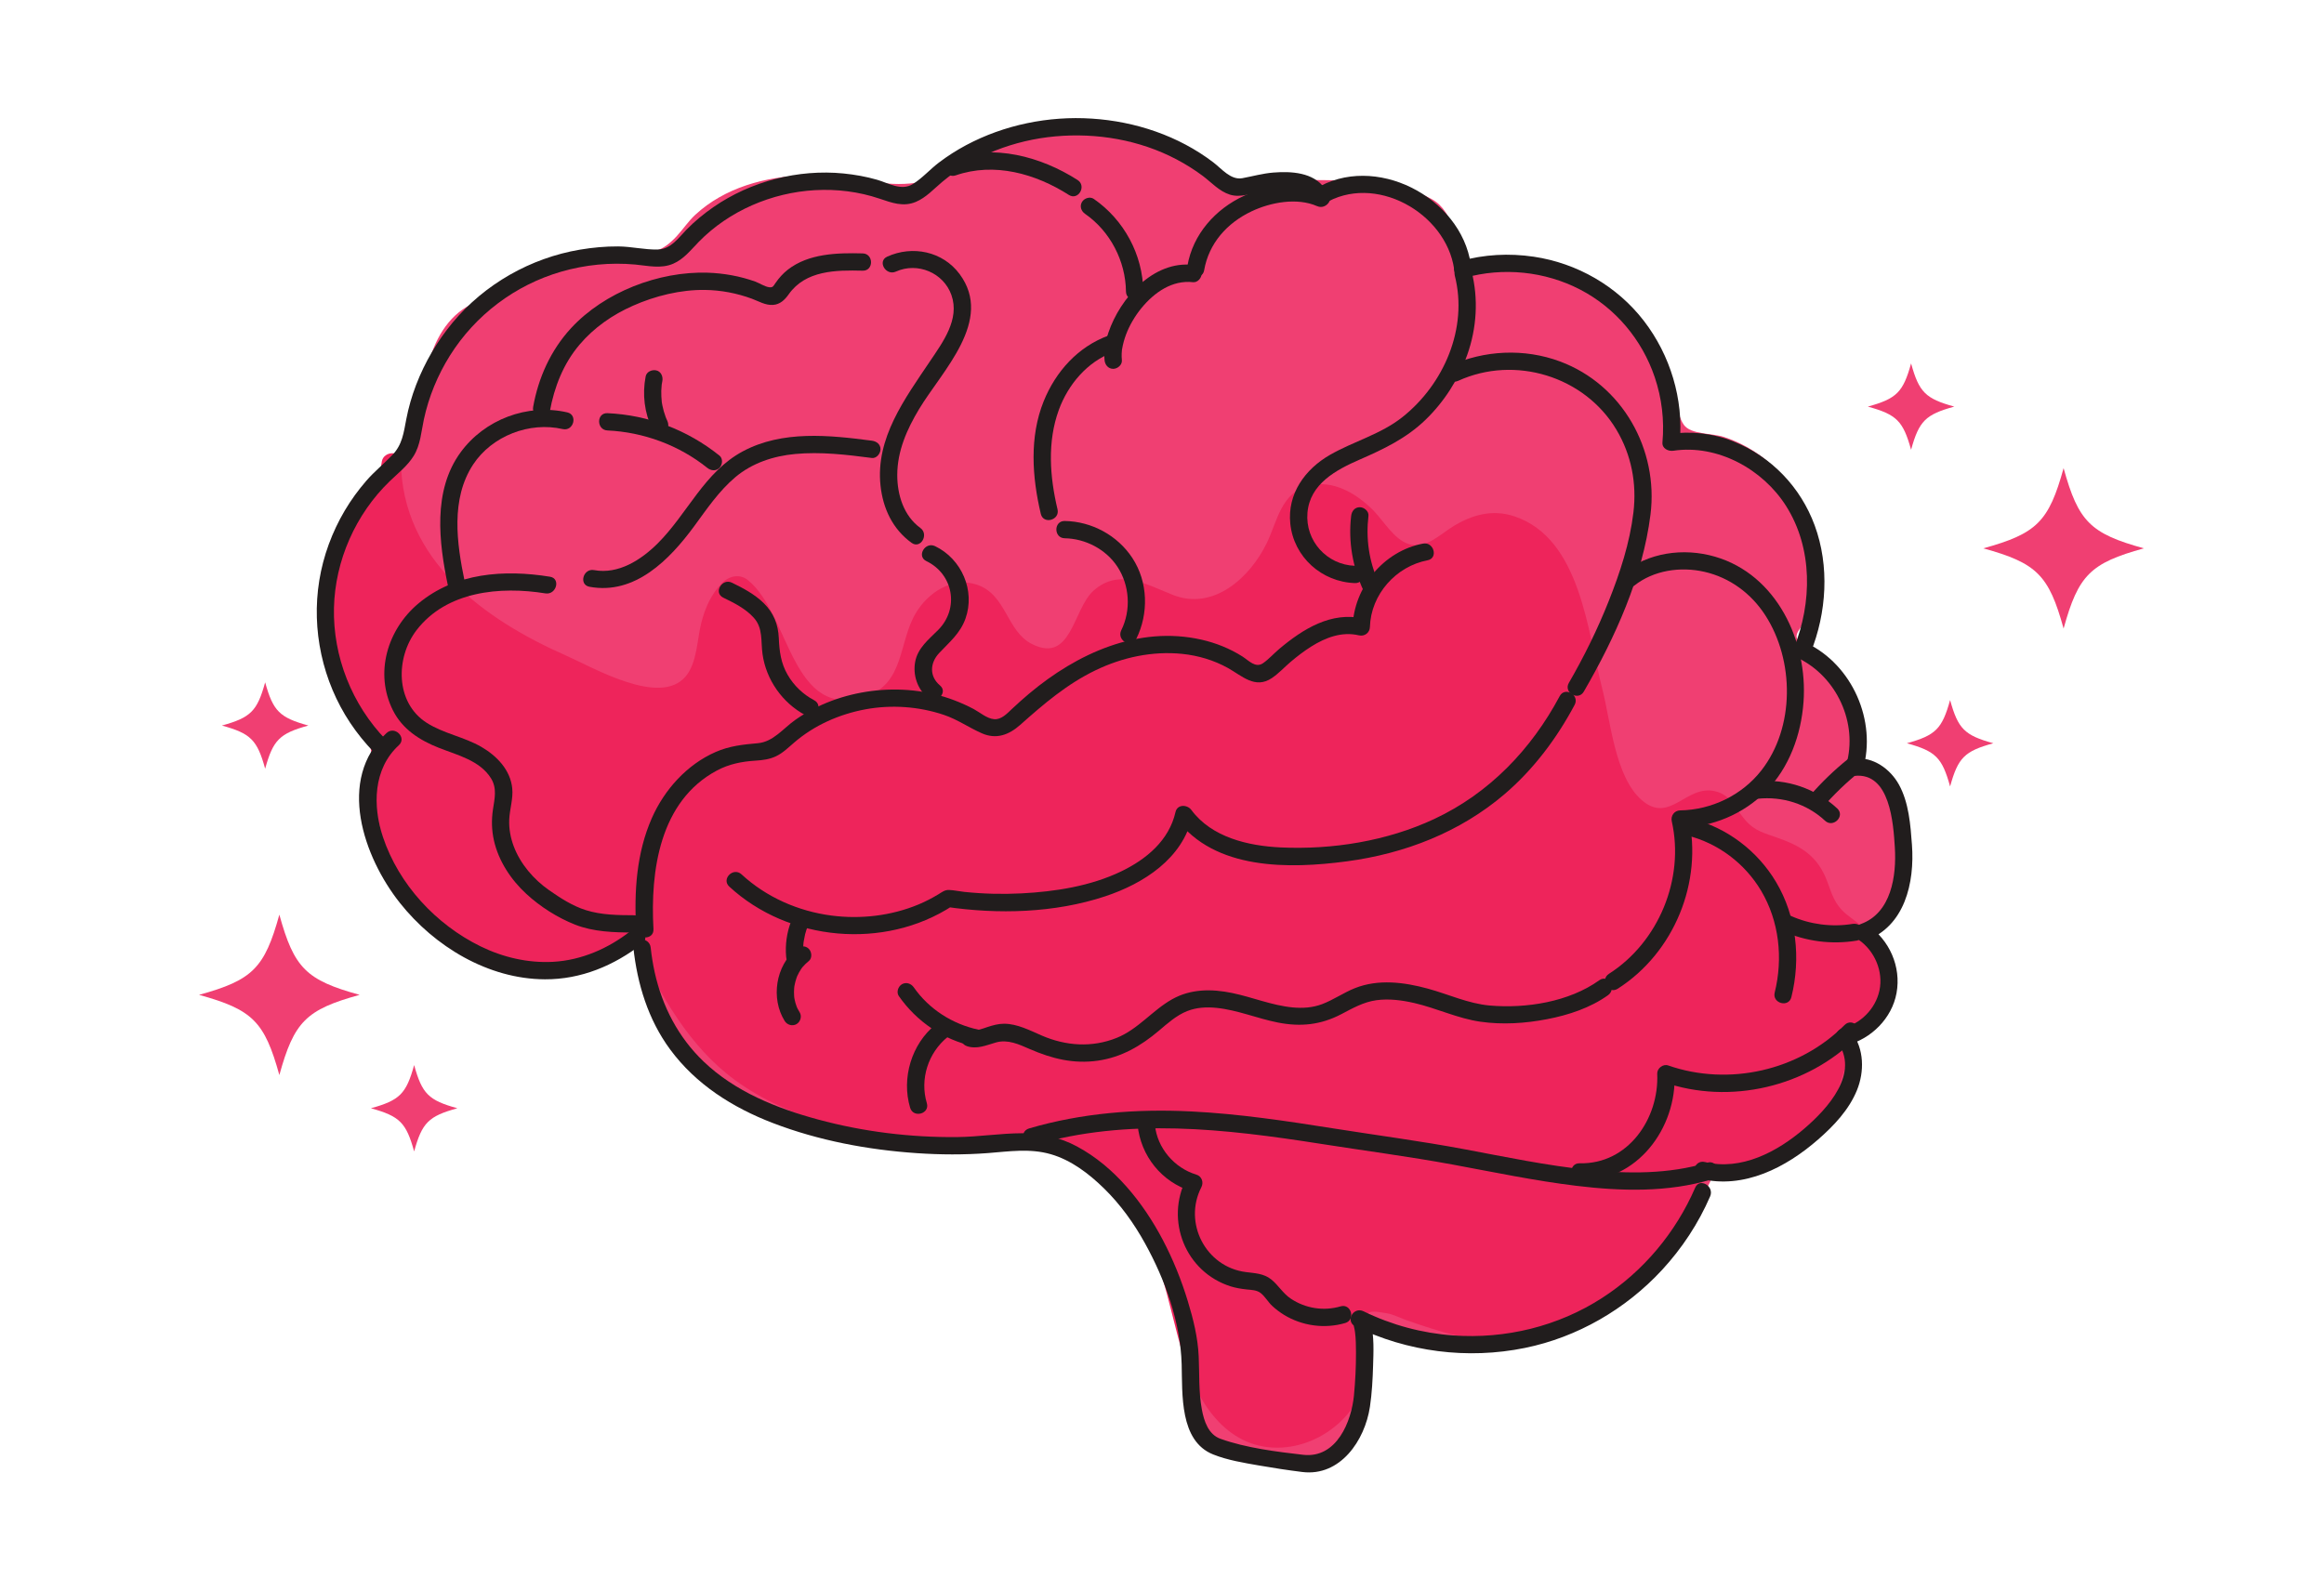 <svg xmlns="http://www.w3.org/2000/svg" xmlns:xlink="http://www.w3.org/1999/xlink" width="530" zoomAndPan="magnify" viewBox="0 0 397.5 270" height="360" preserveAspectRatio="xMidYMid meet" version="1.0"><path fill="#f03f72" d="M 319.273 159.781 C 327.91 151.797 326.926 136.465 317.727 131.191 C 320.273 123.723 316.027 114.535 308.707 110.453 C 305.25 108.527 309.121 107.5 309.75 103.797 C 310.316 100.449 310.531 96.906 310.07 93.527 C 309.281 87.805 306.703 82.641 302.27 78.887 C 300.117 77.062 297.543 75.633 294.859 74.758 C 292.812 74.09 289.207 74.371 288.008 72.684 C 286.645 70.762 286.488 66.543 285.609 64.285 C 284.465 61.355 282.973 58.508 281.16 55.934 C 274.859 46.98 261.73 43.621 251.062 46.012 C 248.977 42.008 248.91 36.293 244.887 34.062 C 239.332 30.984 231.16 30.84 224.832 30.801 C 220.711 29.387 216.508 31.172 212.23 31.695 C 209.617 31.414 207.586 30.199 205.148 28.613 C 201.504 26.242 197.949 23.953 193.512 24.305 C 191.219 23.191 188.789 22.352 186.008 22.145 C 178.137 21.547 170.895 24.879 164.195 28.594 C 158.816 31.574 154.52 32 148.473 30.984 C 144.855 30.375 141.293 29.922 137.613 30.023 C 130.902 30.207 123.945 32.094 118.926 36.742 C 117.723 37.855 116.867 39.191 115.773 40.375 C 113.234 43.113 111.562 43.406 108.047 43.078 C 104.594 42.754 101.352 42.539 97.914 43.223 C 92.027 44.395 86.379 47.324 82.066 51.477 C 77.746 52.887 75 56.66 73.566 61.234 C 72.406 64.938 72.191 68.867 71.02 72.562 C 69.684 76.781 66.754 79.824 63.93 83.102 C 55.383 93.023 52.836 106.691 58.934 118.637 C 60.25 121.211 63.734 124.281 64.113 127.113 C 64.344 128.828 63.605 131.145 63.605 132.945 C 63.602 134.664 63.715 136.371 63.992 138.07 C 65.02 144.344 67.805 150.375 72.074 155.102 C 80.75 164.715 90.852 169.301 109.359 161.848 C 110.742 177.305 119.75 184.141 130.398 189.867 C 143.879 197.121 158.438 194.605 173.047 195.875 C 182.434 196.695 190.195 200.578 195.566 206.926 C 195.859 207.41 196.145 207.898 196.41 208.398 C 198.16 211.695 199.449 215.418 201.762 218.375 C 202.121 219.516 202.449 220.684 202.711 221.898 C 203.363 224.957 203.691 228.125 203.594 231.254 C 203.496 234.445 202.379 237.926 203.27 241.07 C 204.984 247.145 213.543 248.281 218.848 248.973 C 225.953 249.898 231.492 248.328 233.934 241.031 C 235.316 236.898 233.469 231.828 233.695 227.398 C 242.586 229.449 255.055 228.918 263.656 226.715 C 273.699 224.145 283.145 219.84 288.086 210.527 C 288.336 210.051 288.891 208.871 288.859 208.465 C 289.27 207.312 292.578 202.789 292.727 201.512 C 299.797 200.586 303.082 200.496 308.578 195.715 C 313.059 191.816 317.68 183.02 317.082 177.168 C 322.711 174.832 322.035 174.281 323.141 168.152 C 323.996 163.41 322.98 161.719 319.273 159.781 " fill-opacity="1" fill-rule="nonzero"/><path fill="#ee245b" d="M 321.566 163.02 C 320.922 161.188 319.723 159.699 318.312 158.395 C 317.297 157.453 316.02 156.73 315.066 155.73 C 313.375 153.945 313.137 152.141 312.211 150.023 C 310.445 145.977 307.395 144.469 303.41 143.121 C 301.027 142.312 299.633 141.828 298.062 139.758 C 296.656 137.91 295.883 136.031 293.453 135.398 C 288.426 134.09 285.66 141.102 280.812 136.898 C 276.234 132.93 275.484 123.402 274.047 117.816 C 271.535 108.078 270.371 92.172 259.059 88.352 C 255.238 87.062 251.684 88.094 248.398 90.148 C 246.207 91.52 243.844 93.98 240.98 93.09 C 238.434 92.301 236.691 89.152 234.906 87.34 C 232.086 84.484 228.059 82.035 223.895 83.082 C 219.113 84.285 218.516 89.074 216.684 92.883 C 213.797 98.863 207.52 104.543 200.578 101.77 C 196.082 99.977 191.324 97.168 187.004 101.094 C 183.504 104.277 183.273 113.621 176.484 110.176 C 172.16 107.984 172.16 101.789 167.172 100.062 C 162.891 98.582 158.668 101.391 156.57 105.012 C 153.684 110 154.656 116.891 148.203 119.105 C 135.34 123.523 135.156 105.094 127.922 99.25 C 126.488 98.09 124.625 98.566 123.453 99.797 C 121.594 101.75 120.605 103.996 119.945 106.582 C 119.219 109.445 119.25 113.367 117.293 115.711 C 112.91 120.957 101.508 114.227 96.805 112.156 C 82.773 105.969 68.746 95.82 68.574 78.938 C 68.555 76.996 65.645 77.176 65.316 78.918 C 65.223 79.414 65.156 79.906 65.09 80.391 C 64.699 80.527 64.32 80.758 63.988 81.133 C 57.258 88.723 54.312 99.207 56.312 109.203 C 57.426 114.781 60.734 119.172 62.527 124.453 C 64.488 130.227 63.523 136.602 65.254 142.504 C 70.656 160.906 92.133 172.512 108.844 161.605 C 113.035 170.281 117.805 178.988 125.707 184.785 C 134.875 191.512 147.082 194.219 158.246 195.047 C 164.258 195.496 170.367 194.348 176.324 195.082 C 182.707 195.867 188.129 199.715 192.043 204.664 C 198.488 212.812 199.555 222.469 202.418 232.078 C 204.676 239.66 209.621 247.75 218.555 247.684 C 226.574 247.625 234.055 240.805 234.023 232.637 C 234.016 230.746 233.137 228.816 233.242 226.969 C 233.414 223.863 234.543 224.281 237.25 224.699 C 238.266 224.855 239.645 225.551 240.562 225.871 C 246.145 227.816 251.895 229.715 257.887 229.367 C 267.426 228.82 277.762 222.297 283.574 215.422 C 286.824 211.574 290.793 202.027 291.566 201.766 C 294.746 200.707 299.48 200.223 304.043 197.934 C 307.562 196.168 310.762 193.922 312.789 190.469 C 314.215 188.039 314.672 185.367 315.566 182.734 C 316.555 179.824 318.156 177.258 319.555 174.539 C 321.367 171.02 322.961 166.973 321.566 163.02 " fill-opacity="1" fill-rule="nonzero"/><path fill="#211d1d" d="M 289.953 203.188 C 286.625 210.879 281.078 217.52 274.023 222.07 C 266.48 226.938 257.508 229.117 248.562 228.48 C 243.246 228.102 238.008 226.695 233.227 224.352 C 231.531 223.523 230.082 225.914 231.73 226.906 C 231.621 226.84 231.48 226.711 231.43 226.594 L 231.508 226.723 C 231.512 226.719 231.48 226.602 231.559 226.879 C 231.652 227.223 231.727 227.613 231.766 227.93 C 231.914 229.066 231.926 230.227 231.93 231.371 C 231.938 233.832 231.816 236.297 231.582 238.746 C 231.164 243.152 228.656 249.574 222.875 248.902 C 218.465 248.391 213.148 247.746 208.746 246.164 C 206.699 245.43 205.941 243.191 205.559 241.105 C 205.008 238.133 205.164 235.062 205.027 232.059 C 204.879 228.824 204.105 225.703 203.164 222.613 C 202.062 219.004 200.645 215.473 198.883 212.129 C 195.535 205.77 190.629 199.582 184.188 196.137 C 181.285 194.582 178.102 193.875 174.82 193.887 C 171.105 193.895 167.418 194.508 163.695 194.543 C 155.695 194.617 147.648 193.629 139.926 191.539 C 132.824 189.617 125.715 186.766 120.328 181.602 C 116.023 177.477 113.266 172.168 111.984 166.371 C 111.676 164.969 111.445 163.551 111.293 162.121 C 111.094 160.246 108.129 160.227 108.332 162.121 C 109 168.34 110.863 174.445 114.605 179.527 C 119.023 185.531 125.316 189.504 132.203 192.145 C 140.035 195.152 148.441 196.723 156.793 197.293 C 160.836 197.57 164.898 197.59 168.938 197.285 C 172.566 197.008 176.152 196.441 179.723 197.473 C 183.215 198.48 186.25 200.805 188.816 203.312 C 191.645 206.074 193.957 209.305 195.863 212.762 C 199.301 218.992 201.918 226.258 202.113 233.422 C 202.254 238.496 201.734 246.551 207.504 248.844 C 209.984 249.832 212.719 250.273 215.34 250.73 C 217.797 251.16 220.27 251.535 222.742 251.844 C 229.234 252.656 233.453 246.457 234.316 240.684 C 234.66 238.367 234.785 236 234.855 233.66 C 234.93 231.281 235.047 228.715 234.488 226.379 C 234.297 225.582 233.957 224.793 233.227 224.352 C 232.73 225.203 232.23 226.055 231.73 226.906 C 240.727 231.316 251.02 232.621 260.836 230.617 C 269.801 228.785 278.047 224.008 284.25 217.305 C 287.688 213.59 290.5 209.324 292.508 204.68 C 293.258 202.949 290.707 201.441 289.953 203.188 " fill-opacity="1" fill-rule="nonzero"/><path fill="#211d1d" d="M 176.801 195.922 C 192.902 191.184 209.625 193.145 225.918 195.703 C 233.445 196.883 241.016 197.875 248.508 199.254 C 255.531 200.551 262.523 202.023 269.621 202.883 C 277.309 203.812 285.309 204.035 292.797 201.773 C 294.617 201.227 293.84 198.367 292.012 198.922 C 285.434 200.91 278.461 200.84 271.684 200.152 C 264.543 199.426 257.508 197.941 250.465 196.621 C 243.051 195.23 235.566 194.25 228.121 193.07 C 220.027 191.789 211.906 190.562 203.715 190.156 C 194.387 189.691 185 190.426 176.016 193.066 C 174.191 193.605 174.965 196.461 176.801 195.922 " fill-opacity="1" fill-rule="nonzero"/><path fill="#211d1d" d="M 194.578 192.469 C 195.094 197.746 198.703 202.266 203.809 203.809 C 203.516 203.086 203.219 202.359 202.926 201.637 C 199.246 208.797 202.754 217.637 210.496 220.086 C 211.391 220.367 212.305 220.512 213.234 220.613 C 214.039 220.699 214.941 220.699 215.613 221.219 C 216.375 221.801 216.879 222.758 217.59 223.418 C 218.203 223.988 218.887 224.508 219.602 224.949 C 222.711 226.863 226.582 227.387 230.082 226.359 C 231.906 225.828 231.129 222.969 229.293 223.508 C 226.402 224.355 223.309 223.867 220.793 222.199 C 219.43 221.297 218.664 219.883 217.414 218.883 C 216.141 217.871 214.609 217.836 213.066 217.637 C 206.234 216.754 202.348 209.223 205.48 203.129 C 205.922 202.27 205.547 201.242 204.598 200.957 C 200.84 199.824 197.922 196.398 197.539 192.469 C 197.355 190.59 194.391 190.57 194.578 192.469 " fill-opacity="1" fill-rule="nonzero"/><path fill="#211d1d" d="M 111.77 158.965 C 111.211 148.98 112.84 137.059 122.605 131.836 C 124.695 130.719 126.859 130.289 129.207 130.141 C 130.434 130.066 131.633 129.918 132.75 129.379 C 133.914 128.816 134.852 127.891 135.82 127.059 C 139.273 124.078 143.551 122.191 148.023 121.359 C 152.477 120.535 157.16 120.867 161.453 122.312 C 163.785 123.098 165.723 124.488 167.949 125.465 C 170.426 126.551 172.578 125.723 174.504 124.016 C 178.523 120.441 182.488 117.039 187.379 114.68 C 191.988 112.457 197.109 111.352 202.223 111.875 C 204.934 112.156 207.629 112.953 210.012 114.281 C 212.453 115.641 214.676 117.934 217.535 116.016 C 218.688 115.242 219.664 114.168 220.719 113.27 C 221.844 112.312 223.012 111.414 224.262 110.625 C 226.723 109.078 229.516 108.008 232.438 108.703 C 233.391 108.93 234.285 108.262 234.312 107.277 C 234.473 101.719 238.75 96.891 244.176 95.859 C 246.043 95.5 245.25 92.648 243.387 93.004 C 236.66 94.285 231.547 100.484 231.352 107.277 C 231.977 106.801 232.602 106.328 233.227 105.852 C 227.734 104.543 222.82 107.637 218.785 111.043 C 217.867 111.816 217.023 112.777 216.039 113.461 C 214.75 114.359 213.598 113.02 212.512 112.324 C 210.387 110.969 207.977 110.004 205.516 109.445 C 194.699 106.988 184.207 111.812 176.051 118.652 C 175.035 119.5 174.055 120.387 173.09 121.289 C 172.262 122.066 171.281 123.152 170.039 123.047 C 168.801 122.945 167.609 121.887 166.551 121.316 C 165.488 120.75 164.383 120.258 163.254 119.824 C 158.77 118.102 153.809 117.613 149.051 118.227 C 144.398 118.828 139.848 120.465 136.008 123.18 C 133.957 124.629 132.258 126.926 129.621 127.156 C 127.074 127.383 124.766 127.621 122.391 128.664 C 117.48 130.816 113.633 135.113 111.492 139.969 C 108.863 145.934 108.449 152.535 108.809 158.965 C 108.914 160.859 111.875 160.871 111.77 158.965 " fill-opacity="1" fill-rule="nonzero"/><path fill="#211d1d" d="M 124.734 151.684 C 134.898 161.082 151.266 162.57 162.898 154.996 C 162.516 155.043 162.137 155.094 161.758 155.145 C 170.711 156.461 180.375 156.223 189.031 153.352 C 195.605 151.168 202.293 146.898 203.914 139.711 C 203.012 139.828 202.113 139.949 201.207 140.066 C 207.746 148.914 220.531 148.676 230.367 147.367 C 240.266 146.051 249.719 142.387 257.355 135.859 C 262.309 131.621 266.273 126.328 269.328 120.594 C 270.223 118.914 267.668 117.418 266.773 119.102 C 261.914 128.215 254.73 135.715 245.312 140.125 C 237.266 143.895 227.906 145.402 219.059 144.988 C 213.512 144.727 207.246 143.281 203.766 138.57 C 203.07 137.633 201.367 137.57 201.062 138.926 C 199.965 143.781 196.086 147.012 191.766 149.09 C 186.516 151.617 180.453 152.555 174.684 152.852 C 171.43 153.016 168.164 152.934 164.922 152.594 C 164.07 152.504 163.199 152.301 162.348 152.266 C 161.594 152.23 161.125 152.633 160.504 153.008 C 159.406 153.672 158.262 154.262 157.078 154.758 C 152.418 156.691 147.211 157.293 142.219 156.645 C 136.523 155.906 131.055 153.496 126.828 149.59 C 125.43 148.301 123.332 150.387 124.734 151.684 " fill-opacity="1" fill-rule="nonzero"/><path fill="#211d1d" d="M 136.242 162.332 C 132.664 165.207 131.805 170.816 134.215 174.684 C 134.637 175.359 135.539 175.625 136.242 175.215 C 136.918 174.82 137.195 173.871 136.773 173.191 C 136.645 172.988 136.527 172.781 136.418 172.57 C 136.379 172.484 136.336 172.398 136.297 172.312 C 136.402 172.539 136.273 172.254 136.258 172.211 C 136.098 171.789 135.977 171.355 135.895 170.914 C 135.895 170.922 135.832 170.516 135.855 170.688 C 135.879 170.867 135.836 170.496 135.832 170.461 C 135.816 170.223 135.805 169.984 135.805 169.75 C 135.809 169.535 135.816 169.32 135.832 169.109 C 135.84 168.988 135.852 168.871 135.867 168.754 C 135.84 168.969 135.871 168.754 135.887 168.652 C 135.969 168.207 136.082 167.766 136.23 167.34 C 136.262 167.25 136.293 167.164 136.328 167.074 C 136.48 166.652 136.262 167.199 136.371 166.969 C 136.469 166.75 136.574 166.543 136.691 166.336 C 136.797 166.148 136.91 165.969 137.027 165.789 C 137.023 165.797 137.246 165.48 137.16 165.594 C 137.066 165.719 137.289 165.438 137.309 165.414 C 137.621 165.051 137.965 164.727 138.336 164.426 C 138.957 163.926 138.855 162.855 138.336 162.332 C 137.719 161.719 136.867 161.832 136.242 162.332 " fill-opacity="1" fill-rule="nonzero"/><path fill="#211d1d" d="M 165.402 178.996 C 167.129 179.559 168.711 178.824 170.355 178.355 C 172.383 177.781 174.285 178.68 176.129 179.484 C 179.926 181.133 183.625 182.066 187.785 181.469 C 191.832 180.887 195.133 178.949 198.207 176.355 C 199.699 175.094 201.207 173.727 203.047 172.992 C 204.648 172.352 206.379 172.266 208.078 172.438 C 211.664 172.805 215.059 174.254 218.582 174.949 C 222.445 175.707 225.891 175.359 229.402 173.523 C 231.344 172.508 233.195 171.438 235.41 171.129 C 237.582 170.828 239.812 171.129 241.93 171.617 C 245.73 172.496 249.34 174.254 253.207 174.805 C 257 175.348 260.883 175.094 264.637 174.367 C 268.277 173.664 272.004 172.445 275.043 170.266 C 276.578 169.164 275.098 166.598 273.547 167.711 C 268.371 171.422 261.039 172.578 254.801 172.035 C 251.148 171.715 247.742 170.109 244.238 169.152 C 240.16 168.039 235.738 167.465 231.711 169.078 C 229.785 169.852 228.062 171.074 226.121 171.805 C 224.496 172.414 222.797 172.523 221.082 172.359 C 217.547 172.016 214.195 170.605 210.734 169.891 C 207.242 169.172 203.68 169.168 200.492 170.957 C 197.09 172.871 194.672 176.098 190.984 177.578 C 186.77 179.266 182.328 178.957 178.207 177.184 C 176.188 176.312 174.008 175.156 171.75 175.152 C 170.77 175.148 169.805 175.418 168.883 175.719 C 168.012 176 167.102 176.438 166.191 176.145 C 164.375 175.551 163.598 178.406 165.402 178.996 " fill-opacity="1" fill-rule="nonzero"/><path fill="#211d1d" d="M 100.824 100.391 C 108.609 101.832 114.535 95.746 118.73 90.035 C 120.895 87.09 122.965 84.008 125.781 81.633 C 128.656 79.211 132.309 78.016 136.012 77.672 C 140.387 77.266 144.789 77.789 149.121 78.355 C 149.922 78.461 150.594 77.602 150.602 76.875 C 150.613 75.992 149.91 75.5 149.121 75.398 C 141.824 74.441 133.832 73.602 127.078 77.207 C 120.465 80.734 117.598 87.887 112.492 92.973 C 109.668 95.785 105.777 98.309 101.609 97.539 C 99.746 97.195 98.949 100.043 100.824 100.391 " fill-opacity="1" fill-rule="nonzero"/><path fill="#211d1d" d="M 153.238 46.465 C 156.934 44.793 161.398 46.664 162.738 50.492 C 164.191 54.645 161.254 58.555 159.047 61.836 C 154.766 68.215 149.73 74.957 150.605 83.09 C 151.027 87.008 152.684 90.531 155.918 92.875 C 157.461 93.996 158.941 91.43 157.414 90.324 C 154.555 88.246 153.457 84.629 153.469 81.23 C 153.484 77.145 155.129 73.434 157.203 69.988 C 161.133 63.449 170.012 54.832 164.141 46.902 C 161.25 43 156.086 41.941 151.746 43.91 C 150.012 44.695 151.516 47.246 153.238 46.465 " fill-opacity="1" fill-rule="nonzero"/><path fill="#211d1d" d="M 185.59 36.586 C 189.883 39.562 192.523 44.656 192.586 49.859 C 192.609 51.762 195.566 51.766 195.547 49.859 C 195.473 43.559 192.25 37.613 187.082 34.031 C 186.426 33.578 185.441 33.91 185.059 34.562 C 184.629 35.301 184.934 36.129 185.59 36.586 " fill-opacity="1" fill-rule="nonzero"/><path fill="#211d1d" d="M 204.055 45.324 C 197.262 44.551 191.578 51.02 189.594 56.883 C 189.082 58.383 188.77 60.035 188.926 61.625 C 189.004 62.422 189.551 63.105 190.406 63.105 C 191.145 63.105 191.965 62.426 191.887 61.625 C 191.852 61.246 191.836 60.867 191.852 60.488 C 191.859 60.289 191.879 60.09 191.898 59.891 C 191.934 59.562 191.879 59.969 191.934 59.668 C 192.074 58.844 192.301 58.039 192.59 57.258 C 193.16 55.719 194.117 54.078 195.207 52.742 C 197.445 50 200.523 47.879 204.055 48.281 C 204.852 48.371 205.535 47.535 205.535 46.801 C 205.535 45.926 204.852 45.414 204.055 45.324 " fill-opacity="1" fill-rule="nonzero"/><path fill="#211d1d" d="M 189.598 57.414 C 184.375 59.324 180.57 63.562 178.512 68.652 C 176.047 74.762 176.531 81.645 178.023 87.926 C 178.465 89.777 181.32 88.992 180.879 87.137 C 179.555 81.566 179.109 75.598 181.105 70.125 C 182.688 65.789 185.98 61.879 190.383 60.266 C 192.16 59.617 191.391 56.758 189.598 57.414 " fill-opacity="1" fill-rule="nonzero"/><path fill="#211d1d" d="M 94.043 70.402 C 94.793 66.23 96.367 62.207 99.137 58.953 C 101.609 56.039 104.773 53.848 108.258 52.309 C 112.07 50.621 116.41 49.547 120.586 49.605 C 123.324 49.645 126.027 50.16 128.594 51.105 C 129.777 51.543 130.914 52.254 132.215 52.168 C 133.434 52.086 134.246 51.285 134.91 50.34 C 137.805 46.25 142.969 46.195 147.555 46.312 C 149.457 46.363 149.457 43.402 147.555 43.355 C 143.234 43.242 138.336 43.359 134.766 46.125 C 133.926 46.781 133.242 47.551 132.637 48.426 C 132.273 48.953 132.211 49.207 131.598 49.148 C 130.863 49.078 129.871 48.426 129.176 48.176 C 126.57 47.242 123.793 46.746 121.023 46.656 C 112.668 46.395 103.363 49.973 97.668 56.152 C 94.207 59.906 92.086 64.613 91.191 69.617 C 90.855 71.48 93.711 72.277 94.043 70.402 " fill-opacity="1" fill-rule="nonzero"/><path fill="#211d1d" d="M 205.957 46.25 C 206.754 41.625 209.887 38.141 214.062 36.16 C 217.352 34.598 221.852 33.766 225.285 35.27 C 227.012 36.023 228.523 33.477 226.777 32.711 C 222.312 30.762 217.109 31.52 212.785 33.5 C 207.898 35.746 204.027 40.082 203.102 45.465 C 202.777 47.328 205.633 48.129 205.957 46.25 " fill-opacity="1" fill-rule="nonzero"/><path fill="#211d1d" d="M 182.113 92.094 C 185.656 92.152 189.156 93.973 191.117 96.949 C 193.223 100.148 193.484 104.398 191.785 107.832 C 190.945 109.535 193.496 111.035 194.344 109.324 C 196.5 104.969 196.379 99.562 193.672 95.453 C 191.129 91.594 186.73 89.211 182.113 89.137 C 180.207 89.105 180.207 92.062 182.113 92.094 " fill-opacity="1" fill-rule="nonzero"/><path fill="#211d1d" d="M 158.445 96 C 163.09 98.234 164.113 104.121 160.461 107.785 C 158.863 109.391 156.973 110.859 156.535 113.219 C 156.113 115.48 156.902 117.875 158.676 119.359 C 160.129 120.574 162.234 118.492 160.773 117.27 C 158.926 115.719 159.051 113.422 160.629 111.738 C 162.406 109.844 164.23 108.375 165.137 105.84 C 166.844 101.047 164.484 95.633 159.941 93.445 C 158.23 92.621 156.727 95.172 158.445 96 " fill-opacity="1" fill-rule="nonzero"/><path fill="#211d1d" d="M 123.703 102.25 C 125.57 103.16 127.523 104.125 128.934 105.695 C 130.539 107.48 130.113 109.691 130.422 111.895 C 131.031 116.301 133.836 120.277 137.762 122.363 C 139.445 123.254 140.941 120.703 139.258 119.809 C 137.348 118.793 135.789 117.309 134.707 115.434 C 133.559 113.441 133.305 111.422 133.207 109.168 C 133.109 106.84 132.312 104.84 130.637 103.199 C 129.086 101.676 127.133 100.637 125.195 99.695 C 123.492 98.863 121.988 101.414 123.703 102.25 " fill-opacity="1" fill-rule="nonzero"/><path fill="#211d1d" d="M 94.074 98.672 C 86.25 97.406 77.848 97.977 71.547 103.266 C 66.262 107.707 64.023 115.152 67.195 121.504 C 68.82 124.762 71.754 126.637 75.051 127.941 C 78.184 129.184 82.098 130.102 83.992 133.18 C 85.039 134.887 84.598 136.637 84.316 138.496 C 84.051 140.277 84.09 142.039 84.484 143.797 C 85.273 147.312 87.391 150.508 90.016 152.93 C 92.379 155.113 95.34 156.996 98.34 158.188 C 101.52 159.449 105.047 159.539 108.426 159.547 C 110.328 159.551 110.332 156.594 108.426 156.59 C 105.668 156.582 102.848 156.547 100.195 155.715 C 97.926 155 95.836 153.645 93.898 152.289 C 91.277 150.457 89.004 147.812 87.871 144.797 C 87.324 143.344 87.039 141.816 87.098 140.262 C 87.164 138.445 87.801 136.691 87.613 134.863 C 87.293 131.719 84.973 129.32 82.344 127.793 C 79.375 126.066 75.867 125.516 72.969 123.656 C 67.59 120.203 67.641 112.523 71.238 107.828 C 76.367 101.133 85.543 100.273 93.285 101.523 C 95.152 101.824 95.953 98.973 94.074 98.672 " fill-opacity="1" fill-rule="nonzero"/><path fill="#211d1d" d="M 79.484 99.496 C 78.121 92.984 77.051 85.363 80.93 79.469 C 84.152 74.578 90.562 72.102 96.242 73.41 C 98.094 73.84 98.887 70.988 97.027 70.555 C 90.211 68.988 82.891 71.758 78.773 77.402 C 73.977 83.977 75.066 92.824 76.629 100.281 C 77.02 102.145 79.871 101.359 79.484 99.496 " fill-opacity="1" fill-rule="nonzero"/><path fill="#211d1d" d="M 248.832 47.168 C 251.125 56.137 246.965 65.742 239.859 71.375 C 236.145 74.316 231.57 75.488 227.512 77.805 C 223.219 80.258 220.164 84.477 220.695 89.605 C 221.285 95.301 226.059 99.574 231.75 99.762 C 233.656 99.824 233.652 96.867 231.75 96.805 C 226.941 96.645 223.227 92.523 223.629 87.727 C 224.047 82.77 228.523 80.391 232.594 78.617 C 236.699 76.824 240.523 75 243.793 71.852 C 246.996 68.762 249.457 64.922 250.949 60.738 C 252.59 56.137 252.898 51.117 251.688 46.379 C 251.215 44.535 248.359 45.316 248.832 47.168 " fill-opacity="1" fill-rule="nonzero"/><path fill="#211d1d" d="M 249.41 65.156 C 259.102 60.73 271.016 64.371 276.469 73.508 C 279.043 77.82 279.977 82.715 279.383 87.68 C 278.766 92.871 277.098 97.965 275.172 102.805 C 273.254 107.641 270.945 112.336 268.34 116.836 C 267.383 118.484 269.941 119.977 270.895 118.328 C 276.242 109.102 280.961 98.707 282.301 88.051 C 283.703 76.902 277.496 65.816 266.832 61.844 C 260.711 59.562 253.836 59.898 247.918 62.602 C 246.188 63.391 247.688 65.945 249.41 65.156 " fill-opacity="1" fill-rule="nonzero"/><path fill="#211d1d" d="M 276.695 169.164 C 286.34 163.004 291.312 150.895 288.801 139.738 C 288.324 140.363 287.848 140.988 287.371 141.613 C 292.848 141.52 298.199 139.293 302.055 135.379 C 306.051 131.32 308.066 125.711 308.477 120.105 C 309.234 109.742 303.898 98.328 293.363 95.25 C 287.891 93.656 281.918 94.535 277.43 98.109 C 275.938 99.293 278.047 101.375 279.523 100.199 C 282.859 97.547 287.445 96.898 291.531 97.832 C 295.883 98.828 299.527 101.535 301.941 105.27 C 306.926 112.992 307.023 124.445 301.262 131.816 C 297.945 136.062 292.734 138.562 287.371 138.652 C 286.375 138.672 285.73 139.582 285.945 140.527 C 288.16 150.355 283.691 161.184 275.199 166.609 C 273.602 167.633 275.082 170.195 276.695 169.164 " fill-opacity="1" fill-rule="nonzero"/><path fill="#211d1d" d="M 288.574 142.941 C 293.863 144.262 298.434 147.715 301.219 152.391 C 304.324 157.609 305 163.973 303.547 169.816 C 303.086 171.664 305.941 172.453 306.398 170.602 C 308.043 164 307.285 156.789 303.773 150.898 C 300.613 145.586 295.375 141.59 289.363 140.086 C 287.516 139.625 286.727 142.48 288.574 142.941 " fill-opacity="1" fill-rule="nonzero"/><path fill="#211d1d" d="M 304.836 159.27 C 308.875 161.074 313.238 161.645 317.605 160.93 C 318.391 160.801 318.832 159.824 318.637 159.113 C 318.406 158.273 317.609 157.949 316.816 158.078 C 313.309 158.652 309.574 158.164 306.332 156.711 C 305.602 156.387 304.738 156.504 304.305 157.242 C 303.934 157.875 304.102 158.938 304.836 159.27 " fill-opacity="1" fill-rule="nonzero"/><path fill="#211d1d" d="M 270.191 201.984 C 279.988 202.227 286.828 193.008 286.414 183.715 C 285.789 184.191 285.164 184.668 284.539 185.141 C 295.883 189.09 309.145 185.973 317.594 177.465 C 318.934 176.109 316.844 174.016 315.5 175.371 C 307.746 183.18 295.707 185.902 285.328 182.289 C 284.438 181.98 283.414 182.797 283.453 183.715 C 283.797 191.418 278.422 199.23 270.191 199.027 C 268.285 198.98 268.285 201.938 270.191 201.984 " fill-opacity="1" fill-rule="nonzero"/><path fill="#211d1d" d="M 153.738 170.422 C 156.773 174.773 161.383 177.93 166.598 179.023 C 167.379 179.188 168.195 178.793 168.418 177.988 C 168.621 177.254 168.168 176.336 167.383 176.172 C 162.938 175.238 158.898 172.664 156.293 168.926 C 155.836 168.273 154.996 167.973 154.266 168.395 C 153.617 168.777 153.277 169.762 153.738 170.422 " fill-opacity="1" fill-rule="nonzero"/><path fill="#211d1d" d="M 160.031 175.293 C 155.906 178.605 154.156 184.484 155.672 189.531 C 156.215 191.348 159.074 190.574 158.527 188.742 C 157.301 184.656 158.734 180.109 162.125 177.387 C 162.746 176.887 162.645 175.816 162.125 175.293 C 161.508 174.68 160.656 174.793 160.031 175.293 " fill-opacity="1" fill-rule="nonzero"/><path fill="#211d1d" d="M 135.301 157.668 C 134.57 159.57 134.281 161.668 134.465 163.695 C 134.5 164.098 134.605 164.453 134.898 164.742 C 135.152 165 135.574 165.191 135.941 165.176 C 136.688 165.145 137.496 164.52 137.422 163.695 C 137.379 163.211 137.363 162.727 137.375 162.238 C 137.379 162.027 137.391 161.82 137.406 161.613 C 137.418 161.473 137.43 161.336 137.445 161.195 C 137.457 161.09 137.539 160.789 137.445 161.176 C 137.555 160.738 137.598 160.285 137.707 159.844 C 137.828 159.375 137.98 158.91 138.156 158.457 C 138.434 157.73 137.848 156.801 137.121 156.633 C 136.273 156.441 135.598 156.895 135.301 157.668 " fill-opacity="1" fill-rule="nonzero"/><path fill="#211d1d" d="M 66.125 125.41 C 57.496 133.328 62.195 146.66 68.398 154.48 C 74.316 161.941 83.5 167.512 93.207 167.551 C 99.371 167.582 105.051 165.199 109.859 161.453 C 111.363 160.285 109.254 158.203 107.766 159.363 C 103.988 162.305 99.438 164.285 94.621 164.559 C 90.328 164.797 86.039 163.797 82.188 161.91 C 74.555 158.164 68.207 151.316 65.504 143.215 C 63.723 137.887 63.812 131.547 68.219 127.5 C 69.625 126.211 67.527 124.121 66.125 125.41 " fill-opacity="1" fill-rule="nonzero"/><path fill="#211d1d" d="M 65.988 126.539 C 60.203 120.555 56.934 112.344 57.121 104.012 C 57.305 95.918 60.828 87.969 66.645 82.348 C 68.078 80.957 69.699 79.715 70.762 77.992 C 71.926 76.102 72.043 73.871 72.5 71.754 C 73.336 67.887 74.848 64.203 76.949 60.848 C 81.301 53.902 88.102 48.766 95.98 46.484 C 100.082 45.297 104.367 44.871 108.625 45.258 C 110.812 45.461 113.027 46.027 115.141 45.121 C 116.961 44.34 118.172 42.754 119.523 41.371 C 124.715 36.066 132.008 32.949 139.398 32.535 C 143.141 32.328 146.883 32.789 150.438 33.988 C 152.531 34.691 154.496 35.453 156.656 34.535 C 158.418 33.793 159.715 32.328 161.152 31.125 C 166.547 26.594 173.508 23.965 180.496 23.332 C 187.594 22.688 194.906 23.934 201.23 27.266 C 202.812 28.098 204.332 29.051 205.762 30.125 C 207.23 31.234 208.551 32.73 210.355 33.297 C 212.223 33.883 214.016 33.055 215.844 32.73 C 217.375 32.457 218.957 32.348 220.512 32.445 C 221.637 32.52 223.305 32.699 224.023 33.711 C 225.117 35.254 227.684 33.777 226.578 32.219 C 224.645 29.484 220.863 29.281 217.801 29.523 C 215.965 29.672 214.281 30.156 212.484 30.488 C 210.512 30.848 208.961 28.871 207.531 27.781 C 201.566 23.234 194.195 20.773 186.746 20.293 C 179.348 19.812 171.773 21.352 165.227 24.844 C 163.602 25.715 162.043 26.711 160.578 27.824 C 159.066 28.973 157.742 30.496 156.133 31.492 C 154.148 32.719 152.008 31.328 150.012 30.754 C 148.145 30.215 146.223 29.875 144.285 29.68 C 136.539 28.91 128.422 31.004 122.02 35.438 C 120.379 36.574 118.828 37.852 117.43 39.281 C 115.984 40.754 114.762 42.629 112.5 42.688 C 110.258 42.742 108.004 42.176 105.746 42.16 C 103.555 42.145 101.367 42.348 99.207 42.711 C 90.766 44.137 82.891 48.598 77.422 55.188 C 74.766 58.387 72.664 61.969 71.172 65.852 C 70.441 67.754 69.875 69.719 69.492 71.719 C 69.047 74.031 68.816 76.082 67.113 77.844 C 65.656 79.355 64.035 80.668 62.652 82.258 C 61.281 83.84 60.039 85.547 58.973 87.348 C 56.805 91.012 55.293 95.102 54.613 99.305 C 53.246 107.738 55.156 116.551 59.895 123.672 C 61.074 125.441 62.418 127.102 63.895 128.633 C 65.223 130.004 67.312 127.91 65.988 126.539 " fill-opacity="1" fill-rule="nonzero"/><path fill="#211d1d" d="M 103.902 73.648 C 110.074 73.93 116.141 76.172 120.969 80.043 C 121.594 80.543 122.453 80.652 123.062 80.043 C 123.582 79.523 123.691 78.453 123.062 77.953 C 117.59 73.562 110.918 71.008 103.902 70.691 C 101.996 70.605 102 73.562 103.902 73.648 " fill-opacity="1" fill-rule="nonzero"/><path fill="#211d1d" d="M 110.434 64.402 C 109.836 67.496 110.23 70.617 111.57 73.469 C 111.898 74.172 112.965 74.402 113.594 74 C 114.316 73.531 114.477 72.727 114.125 71.973 C 114.102 71.93 113.883 71.422 113.992 71.688 C 113.938 71.559 113.887 71.426 113.84 71.297 C 113.727 70.988 113.625 70.68 113.535 70.363 C 113.445 70.051 113.371 69.734 113.305 69.41 C 113.277 69.273 113.25 69.137 113.227 68.996 C 113.211 68.906 113.199 68.812 113.184 68.723 C 113.203 68.859 113.203 68.875 113.191 68.77 C 113.133 68.141 113.09 67.516 113.105 66.883 C 113.117 66.555 113.145 66.23 113.172 65.902 C 113.215 65.449 113.121 66.191 113.191 65.742 C 113.223 65.555 113.254 65.375 113.289 65.191 C 113.434 64.434 113.074 63.559 112.254 63.371 C 111.523 63.203 110.59 63.59 110.434 64.402 " fill-opacity="1" fill-rule="nonzero"/><path fill="#211d1d" d="M 300.668 136.656 C 304.848 136.215 309.074 137.539 312.156 140.418 C 313.547 141.719 315.645 139.629 314.25 138.328 C 310.637 134.953 305.605 133.18 300.668 133.699 C 299.875 133.781 299.188 134.316 299.188 135.176 C 299.188 135.91 299.871 136.738 300.668 136.656 " fill-opacity="1" fill-rule="nonzero"/><path fill="#211d1d" d="M 311.582 138.332 C 313.586 135.996 315.809 133.852 318.211 131.93 C 318.82 131.441 318.758 130.336 318.211 129.836 C 317.566 129.246 316.766 129.32 316.117 129.836 C 313.715 131.762 311.496 133.906 309.488 136.238 C 308.984 136.828 308.867 137.762 309.488 138.332 C 310.043 138.84 311.043 138.957 311.582 138.332 " fill-opacity="1" fill-rule="nonzero"/><path fill="#211d1d" d="M 163.465 30.004 C 170.059 27.719 177.113 29.707 182.812 33.348 C 184.422 34.379 185.91 31.82 184.305 30.793 C 177.992 26.758 169.973 24.625 162.676 27.148 C 160.887 27.77 161.656 30.629 163.465 30.004 " fill-opacity="1" fill-rule="nonzero"/><path fill="#211d1d" d="M 231.105 88.262 C 230.578 92.652 231.371 97.082 233.227 101.082 C 233.566 101.809 234.609 101.988 235.254 101.613 C 235.996 101.18 236.121 100.316 235.785 99.59 C 234.145 96.059 233.605 92.117 234.062 88.262 C 234.16 87.469 233.316 86.781 232.582 86.781 C 231.707 86.781 231.199 87.465 231.105 88.262 " fill-opacity="1" fill-rule="nonzero"/><path fill="#211d1d" d="M 226.41 34.91 C 235.07 29.516 247.309 36.363 248.719 46.043 C 248.992 47.922 251.844 47.121 251.574 45.258 C 249.887 33.684 235.059 26.039 224.914 32.355 C 223.301 33.359 224.785 35.922 226.41 34.91 " fill-opacity="1" fill-rule="nonzero"/><path fill="#211d1d" d="M 250.531 47.531 C 257.074 45.684 264.242 46.41 270.285 49.551 C 276.301 52.676 280.855 58.109 283.023 64.52 C 284.242 68.129 284.688 71.898 284.348 75.691 C 284.254 76.754 285.367 77.246 286.223 77.117 C 293.773 75.996 301.516 80.27 305.504 86.586 C 310.09 93.844 309.953 103.121 306.828 110.902 C 306.605 111.461 306.973 112.316 307.512 112.574 C 314.176 115.773 317.836 123.746 315.781 130.871 C 315.535 131.719 316.242 132.848 317.211 132.746 C 323.297 132.102 323.84 140.891 324.098 145.02 C 324.391 149.809 323.516 156.203 318.273 158.094 C 317.043 158.539 316.84 160.059 317.922 160.801 C 320.633 162.664 322.16 166.207 321.465 169.457 C 320.777 172.66 318.219 175.168 315.074 175.961 C 314.227 176.176 313.613 177.363 314.188 178.133 C 318.238 183.562 312.586 189.688 308.594 193.109 C 303.992 197.059 297.82 200.348 291.605 198.812 C 289.754 198.359 288.965 201.211 290.816 201.668 C 298.273 203.508 305.512 199.738 311 194.934 C 313.684 192.586 316.254 189.871 317.617 186.523 C 318.91 183.348 318.852 179.461 316.746 176.641 C 316.449 177.363 316.156 178.09 315.859 178.812 C 320.062 177.754 323.602 174.215 324.387 169.902 C 325.211 165.379 323.172 160.824 319.414 158.242 C 319.297 159.145 319.18 160.047 319.062 160.949 C 325.836 158.504 327.496 150.984 327.023 144.547 C 326.773 141.117 326.496 137.336 324.809 134.262 C 323.328 131.559 320.395 129.453 317.211 129.785 C 317.684 130.41 318.16 131.035 318.637 131.66 C 321.031 123.348 316.832 113.777 309.004 110.02 C 309.23 110.574 309.457 111.133 309.684 111.688 C 312.434 104.84 312.957 96.875 310.383 89.883 C 307.98 83.352 302.996 78.137 296.52 75.535 C 292.984 74.117 289.195 73.707 285.438 74.266 C 286.062 74.742 286.684 75.215 287.309 75.691 C 287.973 68.309 285.695 60.777 281.18 54.91 C 276.598 48.953 269.758 45.02 262.324 43.918 C 258.113 43.297 253.844 43.52 249.742 44.676 C 247.91 45.191 248.691 48.047 250.531 47.531 " fill-opacity="1" fill-rule="nonzero"/><path fill="#f03f72" d="M 61.512 170.211 C 52.355 172.738 50.309 174.785 47.781 183.934 C 45.25 174.785 43.203 172.738 34.047 170.211 C 43.203 167.684 45.25 165.637 47.781 156.488 C 50.309 165.637 52.355 167.684 61.512 170.211 " fill-opacity="1" fill-rule="nonzero"/><path fill="#f03f72" d="M 366.695 93.816 C 357.539 96.344 355.488 98.391 352.961 107.539 C 350.434 98.391 348.383 96.344 339.23 93.816 C 348.383 91.289 350.434 89.242 352.961 80.094 C 355.488 89.242 357.539 91.289 366.695 93.816 " fill-opacity="1" fill-rule="nonzero"/><path fill="#f03f72" d="M 52.746 124.133 C 47.816 125.492 46.715 126.594 45.352 131.52 C 43.992 126.594 42.887 125.492 37.957 124.133 C 42.887 122.77 43.992 121.668 45.352 116.742 C 46.715 121.668 47.816 122.77 52.746 124.133 " fill-opacity="1" fill-rule="nonzero"/><path fill="#f03f72" d="M 78.23 189.613 C 73.301 190.973 72.195 192.074 70.836 197 C 69.473 192.074 68.371 190.973 63.441 189.613 C 68.371 188.25 69.473 187.148 70.836 182.223 C 72.195 187.148 73.301 188.25 78.23 189.613 " fill-opacity="1" fill-rule="nonzero"/><path fill="#f03f72" d="M 334.266 69.566 C 329.336 70.926 328.234 72.027 326.875 76.953 C 325.512 72.027 324.41 70.926 319.477 69.566 C 324.41 68.203 325.512 67.102 326.875 62.176 C 328.234 67.102 329.336 68.203 334.266 69.566 " fill-opacity="1" fill-rule="nonzero"/><path fill="#f03f72" d="M 340.941 127.164 C 336.012 128.523 334.91 129.625 333.547 134.551 C 332.184 129.625 331.082 128.523 326.152 127.164 C 331.082 125.805 332.184 124.699 333.547 119.773 C 334.91 124.699 336.012 125.805 340.941 127.164 " fill-opacity="1" fill-rule="nonzero"/></svg>